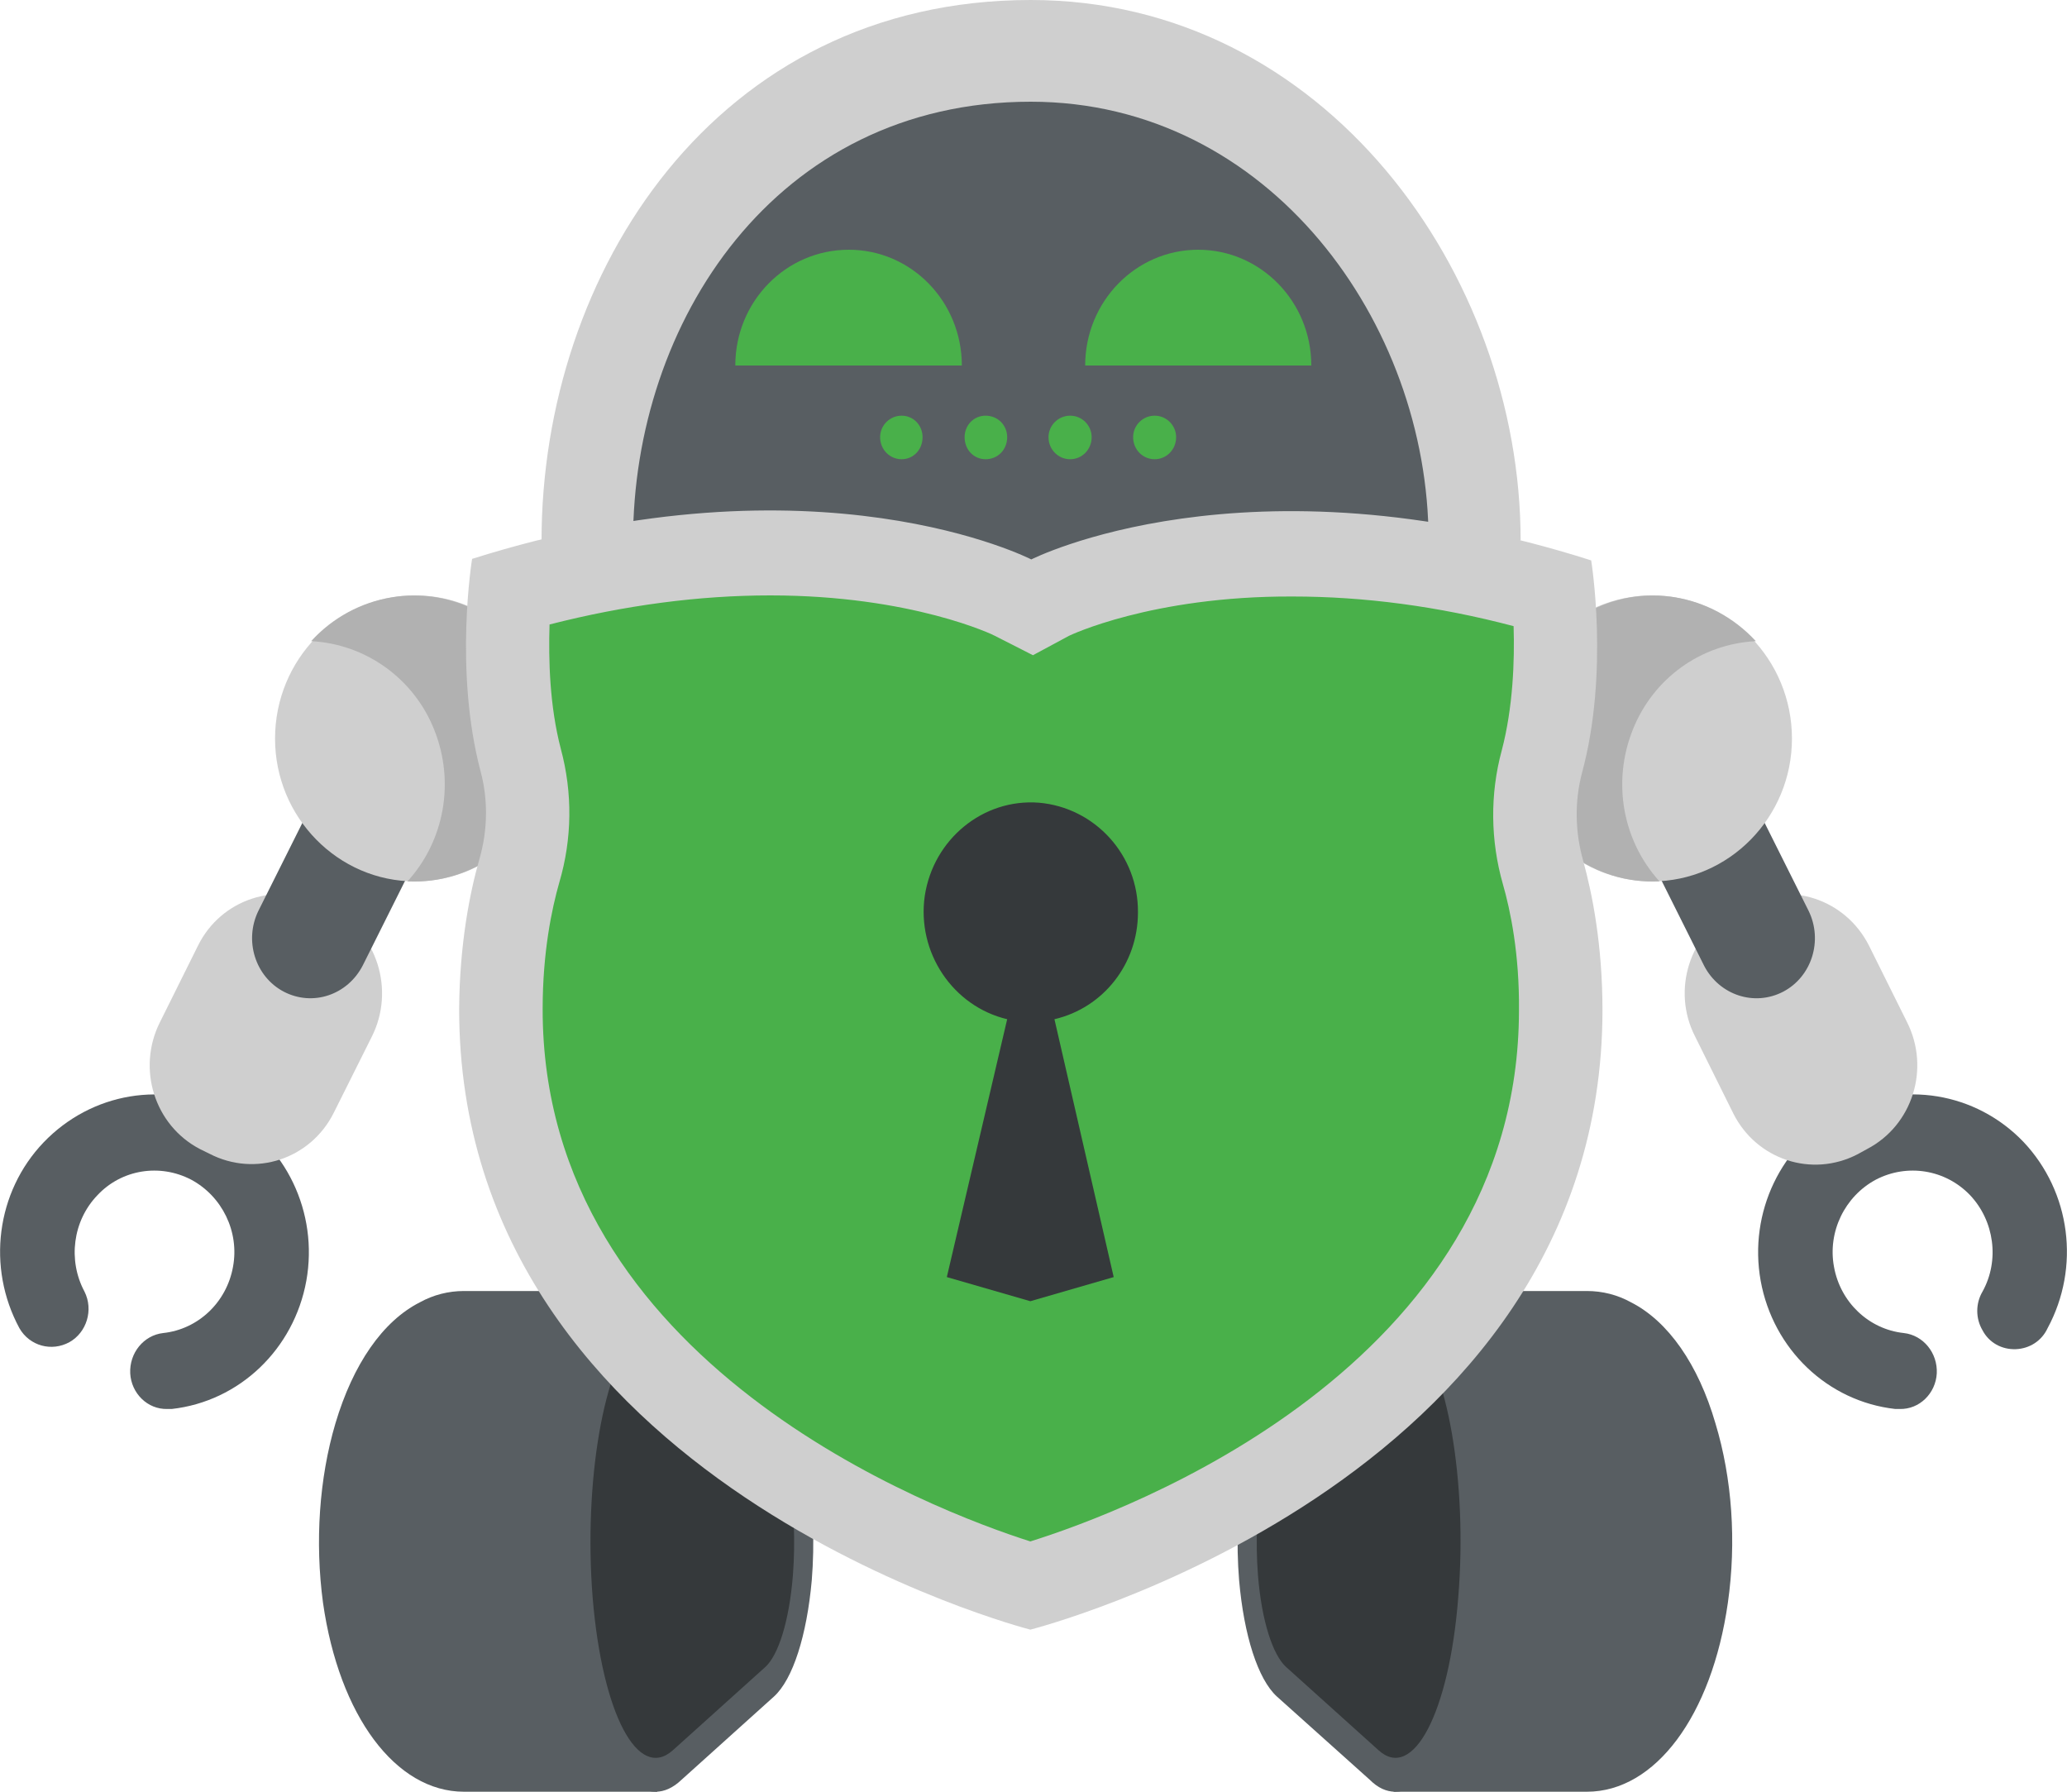 <?xml version="1.0" encoding="UTF-8"?>
<svg xmlns="http://www.w3.org/2000/svg" xmlns:xlink="http://www.w3.org/1999/xlink" width="15px" height="13px" viewBox="0 0 15 13" version="1.1">
<g id="surface1">
<path style=" stroke:none;fill-rule:nonzero;fill:rgb(81.176%,81.176%,81.176%);fill-opacity:1;" d="M 7.48 0 C 5.191 0 3.93 1.984 3.93 3.922 L 11.035 3.922 C 11.035 1.984 9.609 0 7.48 0 Z M 7.48 0 "/>
<path style=" stroke:none;fill-rule:nonzero;fill:rgb(34.51%,36.863%,38.431%);fill-opacity:1;" d="M 7.48 0.738 C 5.621 0.738 4.594 2.348 4.594 3.922 L 7.48 4.254 L 10.367 3.922 C 10.367 2.348 9.211 0.738 7.48 0.738 Z M 7.48 0.738 "/>
<path style=" stroke:none;fill-rule:nonzero;fill:rgb(34.51%,36.863%,38.431%);fill-opacity:1;" d="M 1.215 10.223 C 1.07 10.227 0.953 10.109 0.945 9.965 C 0.938 9.816 1.043 9.688 1.184 9.672 C 1.438 9.645 1.645 9.449 1.691 9.191 C 1.738 8.938 1.613 8.68 1.387 8.559 C 1.16 8.441 0.883 8.484 0.707 8.672 C 0.527 8.859 0.492 9.145 0.613 9.371 C 0.68 9.504 0.629 9.668 0.504 9.738 C 0.375 9.809 0.215 9.766 0.141 9.637 C -0.098 9.195 -0.027 8.648 0.316 8.289 C 0.664 7.926 1.199 7.836 1.637 8.07 C 2.074 8.301 2.312 8.797 2.223 9.293 C 2.133 9.789 1.738 10.168 1.246 10.223 C 1.238 10.223 1.227 10.223 1.215 10.223 Z M 1.215 10.223 "/>
<path style=" stroke:none;fill-rule:nonzero;fill:rgb(81.176%,81.176%,81.176%);fill-opacity:1;" d="M 2.34 6.562 L 2.41 6.598 C 2.738 6.77 2.867 7.184 2.699 7.52 L 2.422 8.074 C 2.254 8.41 1.852 8.543 1.52 8.371 L 1.449 8.336 C 1.121 8.164 0.992 7.754 1.16 7.418 L 1.438 6.859 C 1.605 6.523 2.012 6.391 2.34 6.562 Z M 2.34 6.562 "/>
<path style=" stroke:none;fill-rule:nonzero;fill:rgb(34.51%,36.863%,38.431%);fill-opacity:1;" d="M 2.457 5.445 L 3.215 5.84 L 2.633 7.004 C 2.523 7.219 2.27 7.305 2.059 7.195 C 1.852 7.086 1.77 6.824 1.875 6.609 Z M 2.457 5.445 "/>
<path style=" stroke:none;fill-rule:nonzero;fill:rgb(81.176%,81.176%,81.176%);fill-opacity:1;" d="M 4.027 5.359 C 4.027 5.93 3.574 6.395 3.012 6.395 C 2.453 6.395 1.996 5.93 1.996 5.359 C 1.996 4.785 2.453 4.32 3.012 4.32 C 3.574 4.32 4.027 4.785 4.027 5.359 Z M 4.027 5.359 "/>
<path style=" stroke:none;fill-rule:nonzero;fill:rgb(69.412%,69.412%,69.412%);fill-opacity:1;" d="M 3.492 4.449 C 3.086 4.219 2.574 4.305 2.258 4.652 C 2.652 4.672 3.004 4.922 3.152 5.297 C 3.301 5.672 3.227 6.098 2.957 6.395 C 3.43 6.418 3.852 6.105 3.98 5.641 C 4.109 5.176 3.906 4.684 3.492 4.449 Z M 3.492 4.449 "/>
<path style=" stroke:none;fill-rule:nonzero;fill:rgb(34.51%,36.863%,38.431%);fill-opacity:1;" d="M 13.785 10.223 C 13.773 10.223 13.766 10.223 13.754 10.223 C 13.262 10.168 12.867 9.789 12.777 9.293 C 12.688 8.797 12.926 8.301 13.363 8.07 C 13.805 7.836 14.34 7.926 14.684 8.285 C 15.027 8.648 15.098 9.195 14.859 9.637 C 14.816 9.73 14.727 9.785 14.629 9.789 C 14.527 9.793 14.434 9.742 14.387 9.652 C 14.336 9.566 14.336 9.457 14.387 9.371 C 14.512 9.145 14.473 8.859 14.297 8.672 C 14.117 8.484 13.84 8.441 13.613 8.559 C 13.387 8.68 13.262 8.938 13.309 9.191 C 13.355 9.449 13.562 9.645 13.816 9.672 C 13.957 9.688 14.062 9.816 14.055 9.965 C 14.047 10.109 13.93 10.227 13.785 10.223 Z M 13.785 10.223 "/>
<path style=" stroke:none;fill-rule:nonzero;fill:rgb(81.176%,81.176%,81.176%);fill-opacity:1;" d="M 13.551 8.336 L 13.48 8.375 C 13.148 8.547 12.746 8.414 12.578 8.078 L 12.301 7.52 C 12.129 7.184 12.262 6.77 12.59 6.598 L 12.66 6.562 C 12.988 6.391 13.391 6.523 13.562 6.859 L 13.84 7.418 C 14.008 7.754 13.879 8.164 13.551 8.336 Z M 13.551 8.336 "/>
<path style=" stroke:none;fill-rule:nonzero;fill:rgb(34.51%,36.863%,38.431%);fill-opacity:1;" d="M 12.941 7.195 C 12.73 7.305 12.477 7.219 12.367 7.008 L 11.785 5.844 L 12.543 5.445 L 13.125 6.609 C 13.23 6.824 13.148 7.086 12.941 7.195 Z M 12.941 7.195 "/>
<path style=" stroke:none;fill-rule:nonzero;fill:rgb(81.176%,81.176%,81.176%);fill-opacity:1;" d="M 13.004 5.359 C 13.004 5.93 12.547 6.395 11.988 6.395 C 11.426 6.395 10.973 5.93 10.973 5.359 C 10.973 4.785 11.426 4.32 11.988 4.32 C 12.547 4.32 13.004 4.785 13.004 5.359 Z M 13.004 5.359 "/>
<path style=" stroke:none;fill-rule:nonzero;fill:rgb(69.412%,69.412%,69.412%);fill-opacity:1;" d="M 11.508 4.449 C 11.914 4.219 12.422 4.305 12.742 4.652 C 12.344 4.672 11.996 4.922 11.848 5.297 C 11.699 5.672 11.773 6.098 12.043 6.395 C 11.57 6.418 11.148 6.105 11.02 5.641 C 10.891 5.176 11.094 4.684 11.508 4.449 Z M 11.508 4.449 "/>
<path style=" stroke:none;fill-rule:nonzero;fill:rgb(34.51%,36.863%,38.431%);fill-opacity:1;" d="M 3.367 13 C 2.871 13 2.461 12.449 2.344 11.629 C 2.285 11.188 2.316 10.727 2.434 10.328 C 2.562 9.898 2.777 9.586 3.047 9.449 C 3.145 9.395 3.254 9.367 3.367 9.367 L 4.77 9.367 L 4.77 13 Z M 3.367 13 "/>
<path style=" stroke:none;fill-rule:nonzero;fill:rgb(34.51%,36.863%,38.431%);fill-opacity:1;" d="M 4.758 13 C 4.469 13 4.23 12.449 4.164 11.629 C 4.129 11.188 4.148 10.727 4.215 10.328 C 4.289 9.898 4.414 9.586 4.57 9.449 C 4.629 9.395 4.691 9.367 4.758 9.367 C 4.82 9.367 4.883 9.395 4.941 9.445 L 5.617 10.055 C 5.852 10.266 5.934 10.938 5.891 11.465 C 5.855 11.867 5.754 12.184 5.617 12.309 L 4.945 12.914 C 4.883 12.973 4.82 13 4.758 13 Z M 4.758 13 "/>
<path style=" stroke:none;fill-rule:nonzero;fill:rgb(20.784%,22.353%,23.137%);fill-opacity:1;" d="M 4.879 9.664 L 5.555 10.27 C 5.703 10.406 5.793 10.926 5.754 11.43 C 5.727 11.766 5.648 12.008 5.555 12.094 L 4.883 12.699 C 4.629 12.926 4.371 12.434 4.301 11.594 C 4.234 10.754 4.383 9.891 4.633 9.664 C 4.719 9.59 4.805 9.594 4.879 9.664 Z M 4.879 9.664 "/>
<path style=" stroke:none;fill-rule:nonzero;fill:rgb(34.51%,36.863%,38.431%);fill-opacity:1;" d="M 11.516 13 C 12.012 13 12.422 12.449 12.539 11.629 C 12.602 11.188 12.57 10.727 12.449 10.328 C 12.324 9.898 12.105 9.586 11.836 9.449 C 11.738 9.395 11.629 9.367 11.516 9.367 L 10.113 9.367 L 10.113 13 Z M 11.516 13 "/>
<path style=" stroke:none;fill-rule:nonzero;fill:rgb(34.51%,36.863%,38.431%);fill-opacity:1;" d="M 10.125 13 C 10.414 13 10.652 12.449 10.719 11.629 C 10.754 11.188 10.738 10.727 10.668 10.328 C 10.594 9.898 10.469 9.586 10.312 9.449 C 10.254 9.395 10.191 9.367 10.125 9.367 C 10.062 9.367 10 9.395 9.941 9.445 L 9.27 10.055 C 9.031 10.266 8.949 10.938 8.992 11.465 C 9.027 11.867 9.129 12.184 9.266 12.309 L 9.941 12.914 C 10 12.973 10.062 13 10.125 13 Z M 10.125 13 "/>
<path style=" stroke:none;fill-rule:nonzero;fill:rgb(20.784%,22.353%,23.137%);fill-opacity:1;" d="M 10.004 9.664 L 9.332 10.27 C 9.18 10.406 9.09 10.926 9.129 11.43 C 9.156 11.766 9.238 12.008 9.332 12.094 L 10.004 12.699 C 10.254 12.926 10.516 12.43 10.582 11.594 C 10.652 10.754 10.5 9.891 10.25 9.664 C 10.164 9.59 10.082 9.594 10.004 9.664 Z M 10.004 9.664 "/>
<path style=" stroke:none;fill-rule:nonzero;fill:rgb(81.176%,81.176%,81.176%);fill-opacity:1;" d="M 11.488 6.242 C 11.43 6.035 11.426 5.816 11.48 5.609 C 11.68 4.875 11.547 4.066 11.547 4.066 C 9.043 3.266 7.484 4.059 7.484 4.059 C 7.484 4.059 5.934 3.262 3.426 4.055 C 3.426 4.055 3.293 4.863 3.488 5.598 C 3.543 5.805 3.539 6.023 3.48 6.23 C 3.41 6.473 3.336 6.844 3.332 7.316 C 3.328 10.762 7.477 11.824 7.477 11.824 C 7.477 11.824 11.625 10.773 11.629 7.332 C 11.629 6.855 11.555 6.484 11.488 6.242 Z M 11.488 6.242 "/>
<path style=" stroke:none;fill-rule:nonzero;fill:rgb(28.627%,69.02%,29.02%);fill-opacity:1;" d="M 7.477 11.184 C 6.789 10.965 3.934 9.895 3.938 7.32 C 3.938 6.91 4.004 6.594 4.059 6.402 C 4.152 6.086 4.156 5.754 4.07 5.434 C 3.988 5.121 3.98 4.785 3.988 4.531 C 4.535 4.391 5.074 4.32 5.59 4.32 C 6.617 4.32 7.215 4.609 7.219 4.613 L 7.496 4.754 L 7.758 4.613 C 7.758 4.613 8.355 4.324 9.379 4.328 C 9.898 4.328 10.434 4.398 10.984 4.543 C 10.992 4.793 10.98 5.133 10.898 5.445 C 10.812 5.762 10.816 6.098 10.906 6.414 C 10.961 6.605 11.027 6.922 11.023 7.332 C 11.02 9.918 8.164 10.969 7.477 11.184 Z M 7.477 11.184 "/>
<path style=" stroke:none;fill-rule:nonzero;fill:rgb(20.784%,22.353%,23.137%);fill-opacity:1;" d="M 8.258 6.621 C 8.262 6.203 7.945 5.859 7.539 5.824 C 7.133 5.793 6.773 6.09 6.711 6.5 C 6.652 6.91 6.914 7.301 7.309 7.395 L 6.871 9.266 L 7.477 9.441 L 8.082 9.266 L 7.652 7.395 C 8.008 7.312 8.258 6.992 8.258 6.621 Z M 8.258 6.621 "/>
<path style=" stroke:none;fill-rule:nonzero;fill:rgb(28.627%,69.02%,29.02%);fill-opacity:1;" d="M 6.16 1.812 C 5.703 1.812 5.336 2.188 5.336 2.652 L 6.98 2.652 C 6.98 2.188 6.613 1.812 6.16 1.812 Z M 6.16 1.812 "/>
<path style=" stroke:none;fill-rule:nonzero;fill:rgb(28.627%,69.02%,29.02%);fill-opacity:1;" d="M 8.695 1.812 C 8.242 1.812 7.875 2.188 7.875 2.652 L 9.516 2.652 C 9.516 2.188 9.148 1.812 8.695 1.812 Z M 8.695 1.812 "/>
<path style=" stroke:none;fill-rule:nonzero;fill:rgb(28.627%,69.02%,29.02%);fill-opacity:1;" d="M 6.695 3.172 C 6.695 3.262 6.629 3.332 6.543 3.332 C 6.457 3.332 6.387 3.262 6.387 3.172 C 6.387 3.086 6.457 3.016 6.543 3.016 C 6.629 3.016 6.695 3.086 6.695 3.172 Z M 6.695 3.172 "/>
<path style=" stroke:none;fill-rule:nonzero;fill:rgb(28.627%,69.02%,29.02%);fill-opacity:1;" d="M 7.309 3.172 C 7.309 3.262 7.242 3.332 7.152 3.332 C 7.066 3.332 7 3.262 7 3.172 C 7 3.086 7.066 3.016 7.152 3.016 C 7.242 3.016 7.309 3.086 7.309 3.172 Z M 7.309 3.172 "/>
<path style=" stroke:none;fill-rule:nonzero;fill:rgb(28.627%,69.02%,29.02%);fill-opacity:1;" d="M 7.922 3.172 C 7.922 3.262 7.852 3.332 7.766 3.332 C 7.68 3.332 7.609 3.262 7.609 3.172 C 7.609 3.086 7.68 3.016 7.766 3.016 C 7.852 3.016 7.922 3.086 7.922 3.172 Z M 7.922 3.172 "/>
<path style=" stroke:none;fill-rule:nonzero;fill:rgb(28.627%,69.02%,29.02%);fill-opacity:1;" d="M 8.535 3.172 C 8.535 3.262 8.465 3.332 8.379 3.332 C 8.293 3.332 8.223 3.262 8.223 3.172 C 8.223 3.086 8.293 3.016 8.379 3.016 C 8.465 3.016 8.535 3.086 8.535 3.172 Z M 8.535 3.172 "/>
</g>
</svg>
